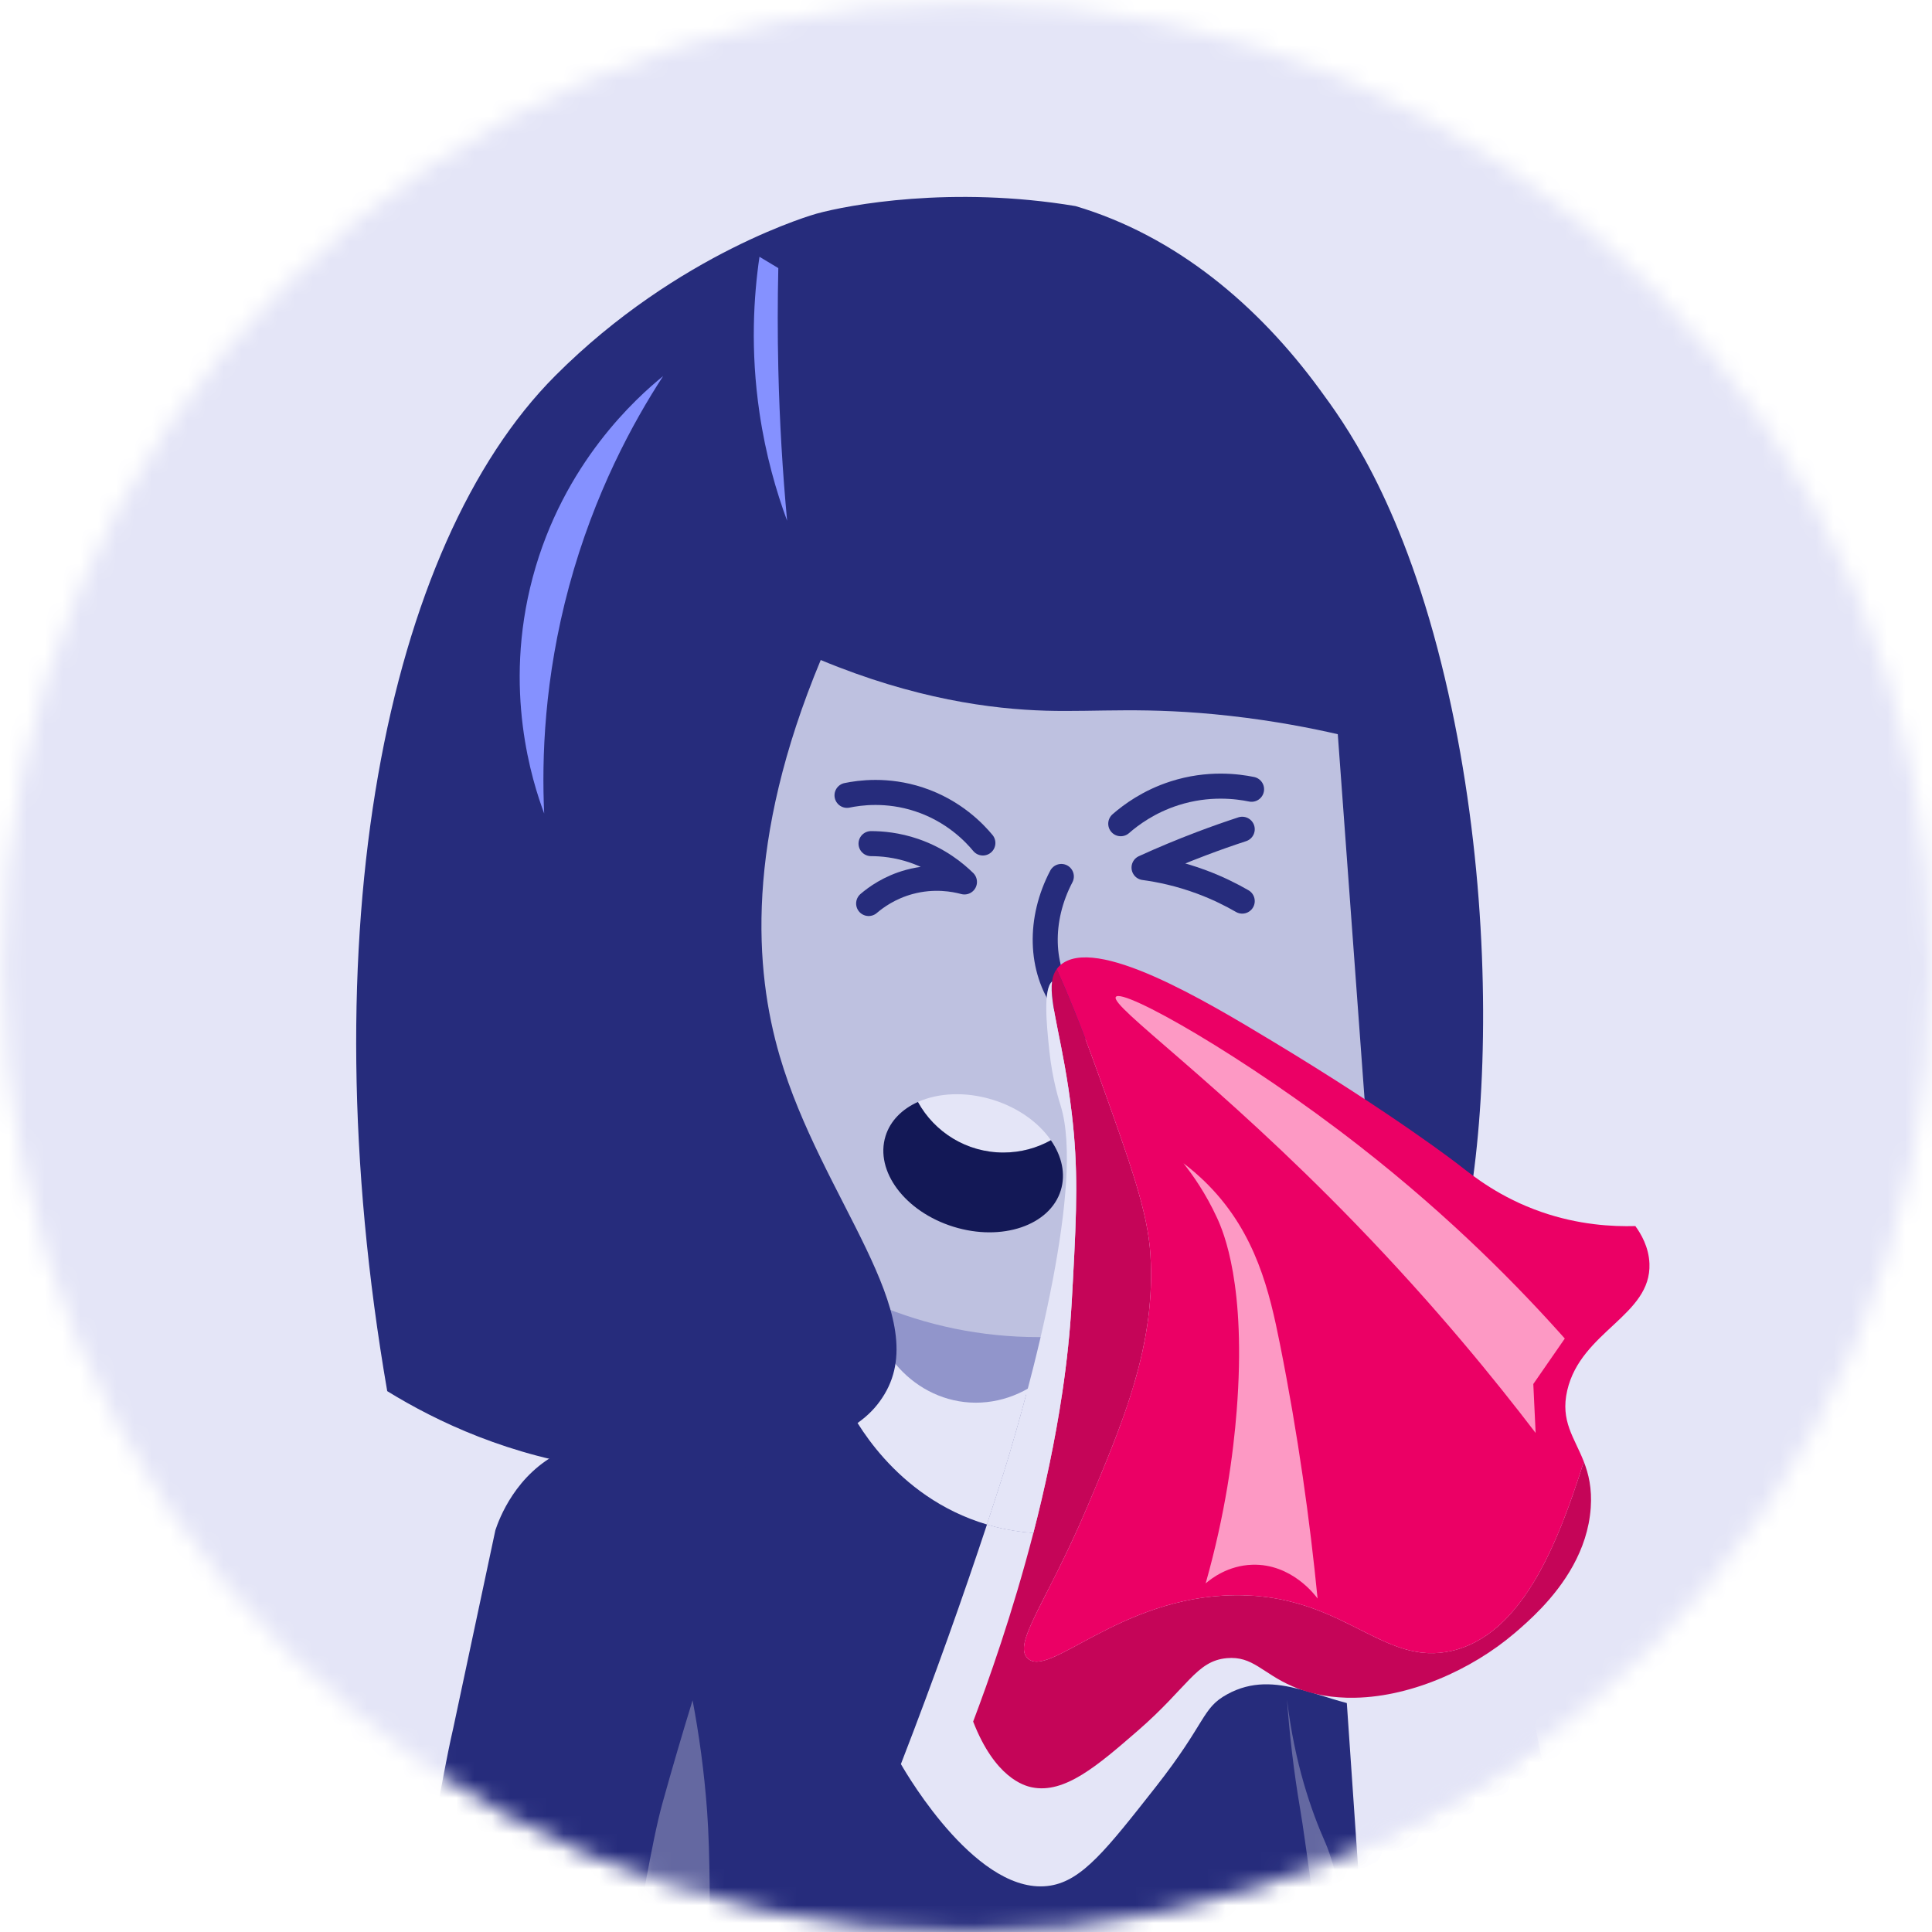 <svg width="108" height="108" viewBox="0 0 108 108" fill="none" xmlns="http://www.w3.org/2000/svg">
<g id="spread2">
<g id="Object">
<mask id="mask0" mask-type="alpha" maskUnits="userSpaceOnUse" x="0" y="0" width="108" height="108">
<path id="Clip 2" fill-rule="evenodd" clip-rule="evenodd" d="M0.147 54.062C0.147 83.839 24.285 107.978 54.062 107.978C83.839 107.978 107.978 83.839 107.978 54.062C107.978 24.285 83.839 0.147 54.062 0.147C24.285 0.147 0.147 24.285 0.147 54.062Z" fill="white"/>
</mask>
<g mask="url(#mask0)">
<path id="Fill 1" fill-rule="evenodd" clip-rule="evenodd" d="M130.088 60.234C130.088 101.119 96.944 134.263 56.059 134.263C15.174 134.263 -17.97 101.119 -17.97 60.234C-17.97 19.349 15.174 -13.795 56.059 -13.795C96.944 -13.795 130.088 19.349 130.088 60.234Z" fill="#E4E5F7"/>
</g>
</g>
<mask id="mask1" mask-type="alpha" maskUnits="userSpaceOnUse" x="0" y="0" width="108" height="108">
<path id="Clip 5" fill-rule="evenodd" clip-rule="evenodd" d="M0.147 54.062C0.147 83.839 24.285 107.978 54.062 107.978C83.839 107.978 107.978 83.839 107.978 54.062C107.978 24.285 83.839 0.147 54.062 0.147C24.285 0.147 0.147 24.285 0.147 54.062Z" fill="white"/>
</mask>
<g mask="url(#mask1)">
<path id="Fill 4" fill-rule="evenodd" clip-rule="evenodd" d="M76.19 108.342C75.983 108.347 75.775 108.353 75.568 108.36C74.996 108.374 74.424 108.391 73.852 108.407C61.214 108.757 48.577 109.109 35.938 109.46C35.883 108.85 35.829 108.24 35.776 107.63C35.602 108.237 35.428 108.841 35.254 109.447C31.206 109.001 27.158 108.556 23.11 108.109C23.855 104.879 24.597 99.82 25.34 96.589C26.124 92.904 26.908 89.221 27.692 85.538C27.899 84.919 28.823 82.389 31.389 81.151C31.888 80.912 33.729 80.024 35.588 80.65C36.408 80.926 36.419 81.222 37.156 81.527C38.441 82.059 42.67 80.588 42.67 80.588C43.91 80.091 45.507 79.396 47.331 78.457C50.679 78.285 54.026 78.113 57.373 77.94C56.674 80.57 56.084 82.414 56.084 82.414C55.797 83.315 55.492 84.251 55.173 85.221C55.336 85.268 55.505 85.315 55.676 85.357C56.398 85.538 57.099 85.642 57.767 85.689C58.4 83.237 58.977 80.57 59.384 77.835C60.693 77.768 62.003 77.701 63.314 77.633C63.786 77.608 64.258 77.585 64.731 77.561C67.904 77.396 71.077 77.232 74.25 77.069C74.547 81.6 74.847 86.132 75.147 90.662C75.239 92.076 75.332 93.492 75.426 94.906C75.433 95.019 75.441 95.133 75.448 95.246C75.695 99.001 75.944 104.586 76.19 108.342Z" fill="#262C7C"/>
<path id="Fill 7" fill-rule="evenodd" clip-rule="evenodd" d="M58.858 71.513C58.424 73.8 57.87 76.069 57.373 77.94C56.674 80.57 56.084 82.415 56.084 82.415C55.797 83.315 55.492 84.251 55.173 85.221C49.967 83.68 47.675 79.169 47.332 78.457C47.33 78.454 47.33 78.452 47.328 78.448C48.406 75.933 49.484 73.417 50.562 70.901C53.329 71.104 56.093 71.31 58.858 71.513Z" fill="#E4E5F7"/>
<path id="Fill 10" fill-rule="evenodd" clip-rule="evenodd" d="M48.694 71.392C48.19 74.846 50.663 77.999 53.906 78.374C57.288 78.766 60.514 76.02 60.593 72.376C56.627 72.048 52.66 71.72 48.694 71.392Z" fill="#9195CB"/>
<path id="Fill 13" fill-rule="evenodd" clip-rule="evenodd" d="M81.276 51.519C81.276 64.347 70.878 74.745 58.05 74.745C45.223 74.745 34.825 64.347 34.825 51.519C34.825 38.692 45.223 28.294 58.05 28.294C70.878 28.294 81.276 38.692 81.276 51.519Z" fill="#BEC1E0"/>
<path id="Fill 16" fill-rule="evenodd" clip-rule="evenodd" d="M65.214 71.983C65.055 73.842 64.893 75.702 64.731 77.561C64.532 79.864 64.332 82.168 64.132 84.471C63.532 84.756 62.098 85.38 60.168 85.62C59.433 85.713 58.627 85.747 57.767 85.689C58.4 83.237 58.977 80.57 59.384 77.835C59.633 76.152 59.818 74.444 59.912 72.74C59.934 72.342 59.956 71.963 59.976 71.596C61.428 71.703 62.88 71.811 64.332 71.918L65.214 71.983Z" fill="#FFD6B0"/>
<path id="Fill 19" fill-rule="evenodd" clip-rule="evenodd" d="M87.615 86.617C87.337 87.631 86.843 88.771 86.168 89.891C85.603 90.486 85.075 90.944 84.721 91.249C84.699 91.267 84.678 91.285 84.656 91.303C84.699 91.479 84.741 91.657 84.785 91.833C83.317 93.585 81.401 95.028 79.222 95.454C77.855 95.723 76.615 95.545 75.448 95.246C75.394 95.231 75.341 95.218 75.288 95.202C74.711 95.05 74.15 94.868 73.602 94.701C73.288 94.605 72.978 94.512 72.669 94.432C72.663 94.431 72.66 94.429 72.656 94.429C71.293 94.079 69.977 93.957 68.601 94.712C67.165 95.498 67.469 96.249 64.592 99.91C61.865 103.377 60.504 105.113 58.725 105.405C54.739 106.064 50.775 99.332 50.361 98.613C52.274 93.674 53.864 89.17 55.173 85.221C55.336 85.268 55.505 85.315 55.676 85.357C56.398 85.538 57.099 85.642 57.767 85.689C58.4 83.237 58.977 80.57 59.384 77.835C59.633 76.152 59.818 74.444 59.912 72.74C59.934 72.342 59.956 71.963 59.976 71.596C60.194 67.565 60.275 65.305 59.912 62.237C59.444 58.268 58.638 56.108 58.812 54.861C58.921 54.765 59.086 54.71 59.302 54.699C63.53 54.496 87.331 70.371 87.947 83.487V83.489C87.996 84.553 87.892 85.598 87.615 86.617Z" fill="#E4E5F7"/>
<path id="Fill 22" fill-rule="evenodd" clip-rule="evenodd" d="M43.581 59.016C45.923 67.033 52.16 73.409 49.446 77.935C48.752 79.091 47.818 79.76 46.13 80.571C41.079 82.998 35.899 82.385 33.718 82.101C28.523 81.424 24.426 79.477 21.646 77.765C17.225 52.165 21.574 30.495 31.032 21.011C37.949 14.076 45.638 11.946 45.638 11.946C47.418 11.453 53.203 10.367 60.121 11.52C65.726 13.181 70.322 17.055 73.774 21.772C75.029 23.487 78.238 27.745 80.568 37.078C84.956 54.658 82.416 73.896 79.11 74.226C78.698 74.267 78.034 74.038 77.091 72.483C76.322 62.003 75.552 51.523 74.783 41.043C73.38 40.72 71.289 40.3 68.727 40.014C64.05 39.493 61.356 39.811 58.466 39.728C55.431 39.64 51.134 39.077 45.879 36.895C41.646 47.053 42.183 54.23 43.581 59.016Z" fill="#262C7C"/>
<path id="Stroke 25" d="M59.329 48.995C58.067 51.402 58.127 54.152 59.535 56.083C60.523 57.438 61.889 57.997 62.563 58.217" stroke="#262C7C" stroke-width="1.4" stroke-linecap="round" stroke-linejoin="round"/>
<path id="Fill 28" fill-rule="evenodd" clip-rule="evenodd" d="M88.246 108.008C84.228 108.118 80.209 108.231 76.19 108.342L75.288 95.202L75.263 94.903L74.916 90.552L73.734 75.744C75.958 75.809 78.367 75.906 80.971 76.034C82.115 80.775 83.26 85.516 84.404 90.258C84.489 90.606 84.573 90.955 84.656 91.303C84.7 91.479 84.741 91.657 84.785 91.833C85.937 96.614 87.092 103.227 88.246 108.008Z" fill="#E4E5F7"/>
<path id="Fill 31" fill-rule="evenodd" clip-rule="evenodd" d="M88.923 84.291C88.751 86.706 87.377 88.615 86.168 89.891C85.603 90.486 85.075 90.944 84.721 91.249C84.699 91.267 84.678 91.285 84.656 91.303C82.287 93.327 78.735 94.948 75.426 94.906C75.372 94.906 75.317 94.904 75.263 94.903C74.698 94.886 74.141 94.823 73.602 94.701C73.286 94.63 72.974 94.541 72.669 94.432C72.663 94.43 72.66 94.429 72.656 94.429C72.52 94.378 72.384 94.325 72.251 94.267C70.573 93.545 70.032 92.557 68.576 92.692C66.871 92.85 66.412 94.313 63.588 96.761C61.366 98.687 59.517 100.292 57.681 99.912C57.24 99.822 55.618 99.371 54.4 96.237C55.231 94.037 56.594 90.225 57.767 85.689C58.4 83.237 58.977 80.57 59.384 77.835C59.633 76.152 59.818 74.444 59.912 72.74C59.934 72.342 59.956 71.963 59.976 71.596C60.194 67.565 60.275 65.305 59.912 62.237C59.444 58.268 58.638 56.108 58.812 54.861C58.847 54.59 58.93 54.365 59.072 54.171C59.095 54.224 59.117 54.276 59.143 54.331C59.168 54.391 59.195 54.451 59.222 54.514C59.248 54.574 59.275 54.636 59.302 54.699C59.411 54.952 59.529 55.224 59.654 55.525C59.673 55.569 59.691 55.612 59.709 55.656C59.727 55.699 59.747 55.745 59.765 55.79C59.822 55.925 59.878 56.064 59.938 56.209C60.017 56.402 60.099 56.605 60.183 56.819C60.241 56.965 60.299 57.114 60.361 57.268C60.478 57.567 60.6 57.883 60.727 58.219C60.774 58.348 60.823 58.477 60.874 58.611C60.907 58.7 60.941 58.791 60.974 58.883C61.094 59.201 61.215 59.536 61.341 59.887C63.223 65.127 64.163 67.748 64.31 70.144C64.348 70.769 64.354 71.384 64.328 71.989C64.327 72.059 64.323 72.13 64.319 72.201C64.317 72.259 64.314 72.315 64.31 72.373C64.305 72.468 64.298 72.56 64.29 72.655C64.274 72.889 64.252 73.123 64.227 73.353C64.227 73.364 64.225 73.373 64.223 73.382C64.198 73.6 64.171 73.818 64.138 74.034C64.118 74.177 64.096 74.321 64.071 74.463C64.056 74.559 64.04 74.653 64.022 74.748C63.984 74.962 63.942 75.174 63.896 75.386C63.873 75.501 63.847 75.615 63.822 75.729C63.704 76.252 63.568 76.769 63.417 77.285C63.385 77.401 63.348 77.517 63.314 77.633C63.279 77.746 63.245 77.859 63.209 77.971C63.105 78.303 62.994 78.633 62.878 78.966C62.833 79.097 62.786 79.229 62.738 79.362C62.557 79.864 62.366 80.369 62.167 80.875C62.059 81.148 61.951 81.418 61.84 81.692C61.724 81.977 61.606 82.264 61.488 82.55C61.377 82.814 61.266 83.077 61.156 83.342C61.039 83.62 60.921 83.899 60.802 84.181C60.533 84.814 60.27 85.406 60.014 85.958C59.914 86.172 59.816 86.381 59.72 86.582C59.673 86.684 59.625 86.785 59.576 86.885C59.48 87.083 59.386 87.275 59.295 87.462C59.241 87.575 59.186 87.686 59.132 87.795C59.05 87.956 58.972 88.112 58.896 88.265C58.876 88.305 58.858 88.343 58.838 88.381C58.729 88.593 58.625 88.796 58.527 88.991C58.407 89.228 58.293 89.453 58.186 89.666C58.121 89.796 58.057 89.922 57.997 90.043C57.986 90.065 57.975 90.089 57.965 90.111C57.93 90.181 57.896 90.25 57.865 90.317C57.767 90.523 57.678 90.711 57.602 90.889C57.582 90.931 57.565 90.971 57.549 91.011C57.485 91.162 57.433 91.301 57.387 91.43C57.377 91.461 57.367 91.49 57.358 91.519C57.347 91.552 57.338 91.583 57.331 91.612C57.318 91.654 57.307 91.693 57.298 91.731C57.288 91.772 57.28 91.81 57.273 91.846C57.266 91.875 57.262 91.902 57.258 91.927C57.251 91.967 57.246 92.007 57.244 92.046C57.24 92.084 57.239 92.12 57.239 92.156C57.239 92.372 57.298 92.546 57.427 92.683C58.589 93.91 62.564 89.241 69.033 89.174C69.24 89.172 69.444 89.174 69.641 89.183C69.718 89.185 69.794 89.188 69.868 89.192C70.282 89.214 70.676 89.256 71.053 89.314C71.126 89.325 71.199 89.335 71.269 89.348C71.331 89.359 71.391 89.37 71.453 89.381C71.533 89.395 71.614 89.412 71.692 89.428C71.761 89.443 71.83 89.457 71.897 89.474C71.945 89.483 71.99 89.493 72.035 89.506C72.607 89.641 73.135 89.811 73.635 90.002C73.725 90.036 73.814 90.073 73.903 90.107C74.152 90.207 74.391 90.31 74.624 90.417C74.7 90.452 74.775 90.486 74.847 90.519C74.871 90.532 74.894 90.541 74.916 90.552C75.217 90.695 75.51 90.84 75.793 90.982C75.845 91.009 75.898 91.034 75.951 91.062C76.277 91.227 76.595 91.388 76.907 91.537C76.994 91.579 77.082 91.621 77.169 91.661C77.468 91.799 77.762 91.924 78.058 92.031C78.107 92.049 78.156 92.067 78.207 92.084C78.454 92.169 78.702 92.242 78.953 92.294C79.002 92.305 79.053 92.316 79.104 92.325C79.214 92.347 79.327 92.365 79.439 92.378C79.532 92.388 79.626 92.398 79.719 92.403C79.757 92.407 79.797 92.409 79.837 92.41C80.265 92.428 80.71 92.388 81.18 92.278C81.309 92.247 81.434 92.213 81.559 92.174C81.614 92.156 81.67 92.138 81.725 92.118C81.783 92.098 81.841 92.076 81.897 92.055C81.957 92.031 82.015 92.007 82.073 91.982C82.131 91.958 82.188 91.933 82.244 91.906C82.345 91.859 82.447 91.808 82.547 91.753C82.948 91.535 83.324 91.27 83.678 90.967C83.719 90.931 83.761 90.895 83.803 90.857C84.012 90.67 84.211 90.47 84.404 90.257C84.406 90.256 84.407 90.254 84.407 90.252C84.467 90.187 84.527 90.12 84.585 90.051C85.001 89.568 85.382 89.025 85.734 88.444C85.787 88.357 85.84 88.27 85.89 88.181C85.912 88.147 85.932 88.112 85.95 88.078C86.003 87.987 86.054 87.893 86.105 87.8C86.155 87.709 86.204 87.617 86.251 87.526C86.293 87.45 86.333 87.372 86.373 87.292C86.54 86.965 86.698 86.631 86.849 86.292C86.901 86.175 86.952 86.059 87.003 85.941C87.183 85.528 87.352 85.104 87.513 84.68C87.567 84.538 87.62 84.397 87.673 84.255C87.767 83.999 87.858 83.745 87.947 83.489V83.487C88.156 82.888 88.352 82.291 88.537 81.707C88.805 82.396 89 83.202 88.923 84.291Z" fill="#C50558"/>
<path id="Fill 34" fill-rule="evenodd" clip-rule="evenodd" d="M92.205 70.638C92.316 73.542 88.375 74.412 87.609 77.728C87.212 79.45 88.014 80.36 88.537 81.707C87.125 86.157 85.146 91.339 81.18 92.278C77.263 93.205 75.138 89.111 69.033 89.174C62.564 89.241 58.589 93.91 57.427 92.683C56.618 91.826 58.536 89.534 60.802 84.18C62.809 79.434 64.617 75.159 64.31 70.144C64.163 67.748 63.223 65.127 61.341 59.887C60.333 57.079 59.584 55.335 59.072 54.171C59.123 54.099 59.184 54.031 59.255 53.968C61.196 52.22 67.436 55.979 71.07 58.168C78.018 62.354 81.583 65.142 81.583 65.142C82.367 65.755 83.857 66.95 86.166 67.75C88.25 68.474 90.129 68.574 91.417 68.538C91.728 68.964 92.169 69.703 92.205 70.638Z" fill="#EB0065"/>
<path id="Fill 37" fill-rule="evenodd" clip-rule="evenodd" d="M62.378 55.726C62.015 56.229 68.021 60.407 75.74 68.372C80.296 73.072 83.676 77.263 85.843 80.104C85.8 79.192 85.757 78.279 85.713 77.367C86.3 76.519 86.886 75.672 87.473 74.825C84.992 72.036 81.186 68.115 76.001 64.07C69.537 59.026 62.751 55.21 62.378 55.726Z" fill="#FD99C4"/>
<path id="Fill 40" fill-rule="evenodd" clip-rule="evenodd" d="M66.157 65.027C66.676 65.683 67.405 66.712 68.036 68.085C68.389 68.852 69.683 71.843 69.131 78.868C68.942 81.274 68.501 84.608 67.397 88.513C67.703 88.249 68.638 87.513 70.004 87.47C72.209 87.4 73.539 89.198 73.654 89.36C73.225 85.008 72.562 80.204 71.551 75.139C70.97 72.228 70.223 68.979 67.56 66.261C67.01 65.7 66.504 65.289 66.157 65.027Z" fill="#FD99C4"/>
<path id="Stroke 43" d="M48.558 50.506C48.962 50.161 49.726 49.602 50.834 49.301C52.22 48.924 53.382 49.158 53.913 49.301C53.418 48.816 52.488 48.036 51.102 47.56C50.141 47.231 49.288 47.16 48.692 47.159" stroke="#262C7C" stroke-width="1.4" stroke-linecap="round" stroke-linejoin="round"/>
<path id="Stroke 46" d="M69.441 46.356C68.704 46.597 67.945 46.864 67.166 47.159C66.026 47.591 64.954 48.041 63.953 48.498C64.849 48.619 65.954 48.85 67.166 49.301C68.054 49.631 68.814 50.01 69.441 50.372" stroke="#262C7C" stroke-width="1.4" stroke-linecap="round" stroke-linejoin="round"/>
<path id="Fill 49" fill-rule="evenodd" clip-rule="evenodd" d="M58.745 63.739C57.959 64.178 57.055 64.427 56.091 64.427C54.031 64.427 52.238 63.285 51.312 61.6C52.456 61.089 53.975 61.007 55.5 61.479C56.923 61.92 58.068 62.758 58.745 63.739Z" fill="#E4E5F7"/>
<path id="Fill 52" fill-rule="evenodd" clip-rule="evenodd" d="M59.297 66.547C58.689 68.505 56.004 69.415 53.3 68.576C50.595 67.737 48.894 65.469 49.502 63.508C49.767 62.653 50.428 61.998 51.312 61.6C52.238 63.285 54.031 64.427 56.091 64.427C57.055 64.427 57.959 64.178 58.745 63.739C59.355 64.621 59.586 65.617 59.297 66.547Z" fill="#131856"/>
<path id="Stroke 55" d="M47.349 44.46C48.043 44.316 49.579 44.096 51.373 44.686C53.334 45.332 54.492 46.579 54.943 47.123" stroke="#262C7C" stroke-width="1.4" stroke-linecap="round" stroke-linejoin="round"/>
<path id="Stroke 58" d="M62.651 46.046C63.217 45.552 64.219 44.806 65.655 44.346C67.549 43.74 69.177 43.959 69.963 44.12" stroke="#262C7C" stroke-width="1.4" stroke-linecap="round" stroke-linejoin="round"/>
<path id="Fill 61" fill-rule="evenodd" clip-rule="evenodd" d="M30.42 45.474C29.761 43.71 28.102 38.569 29.777 32.284C31.486 25.87 35.618 22.203 37.069 21.024C35.388 23.608 33.224 27.564 31.814 32.767C30.416 37.93 30.279 42.406 30.42 45.474Z" fill="#8591FF"/>
<path id="Fill 64" fill-rule="evenodd" clip-rule="evenodd" d="M44 29.11C43.398 27.484 42.805 25.45 42.455 23.067C41.94 19.566 42.133 16.555 42.455 14.355C42.806 14.566 43.157 14.777 43.508 14.987C43.467 16.794 43.464 18.669 43.508 20.608C43.577 23.596 43.752 26.435 44 29.11Z" fill="#8591FF"/>
<path id="Fill 67" fill-rule="evenodd" clip-rule="evenodd" d="M75.568 108.36C74.996 108.374 74.424 108.391 73.852 108.407C73.417 106.743 73.017 103.109 72.687 101.172C72.311 98.97 72.079 96.905 71.945 95.008C72.369 98.556 73.286 101.203 74.097 103.029C74.613 104.191 75.292 107.316 75.568 108.36Z" fill="#6468A1"/>
<path id="Fill 70" fill-rule="evenodd" clip-rule="evenodd" d="M38.716 95.048C38.142 96.913 37.579 98.829 37.032 100.797C36.386 103.121 35.795 107.226 35.254 109.447C35.428 108.841 35.602 108.236 35.776 107.63C35.83 108.24 35.884 108.85 35.938 109.46C37.169 109.428 38.399 109.396 39.63 109.364C39.707 107.484 39.697 103.549 39.529 101.261C39.362 98.976 39.066 96.894 38.716 95.048Z" fill="#6468A1"/>
<g id="Group 75">
<path id="Fill 73" fill-rule="evenodd" clip-rule="evenodd" d="M59.976 71.596C59.956 71.963 59.934 72.342 59.912 72.74C59.818 74.444 59.633 76.152 59.384 77.835C58.977 80.57 58.4 83.237 57.767 85.689C57.099 85.642 56.398 85.538 55.676 85.357C55.505 85.315 55.336 85.268 55.173 85.221C55.492 84.251 55.797 83.315 56.084 82.415C56.084 82.415 56.674 80.57 57.373 77.94C57.87 76.069 58.424 73.8 58.858 71.513C59.569 67.77 59.967 63.98 59.291 61.809C59.222 61.586 58.829 60.384 58.656 58.718C58.505 57.251 58.306 55.316 58.812 54.861C58.638 56.108 59.444 58.268 59.912 62.237C60.275 65.305 60.194 67.565 59.976 71.596Z" fill="#E4E5F7"/>
</g>
</g>
</g>
</svg>
